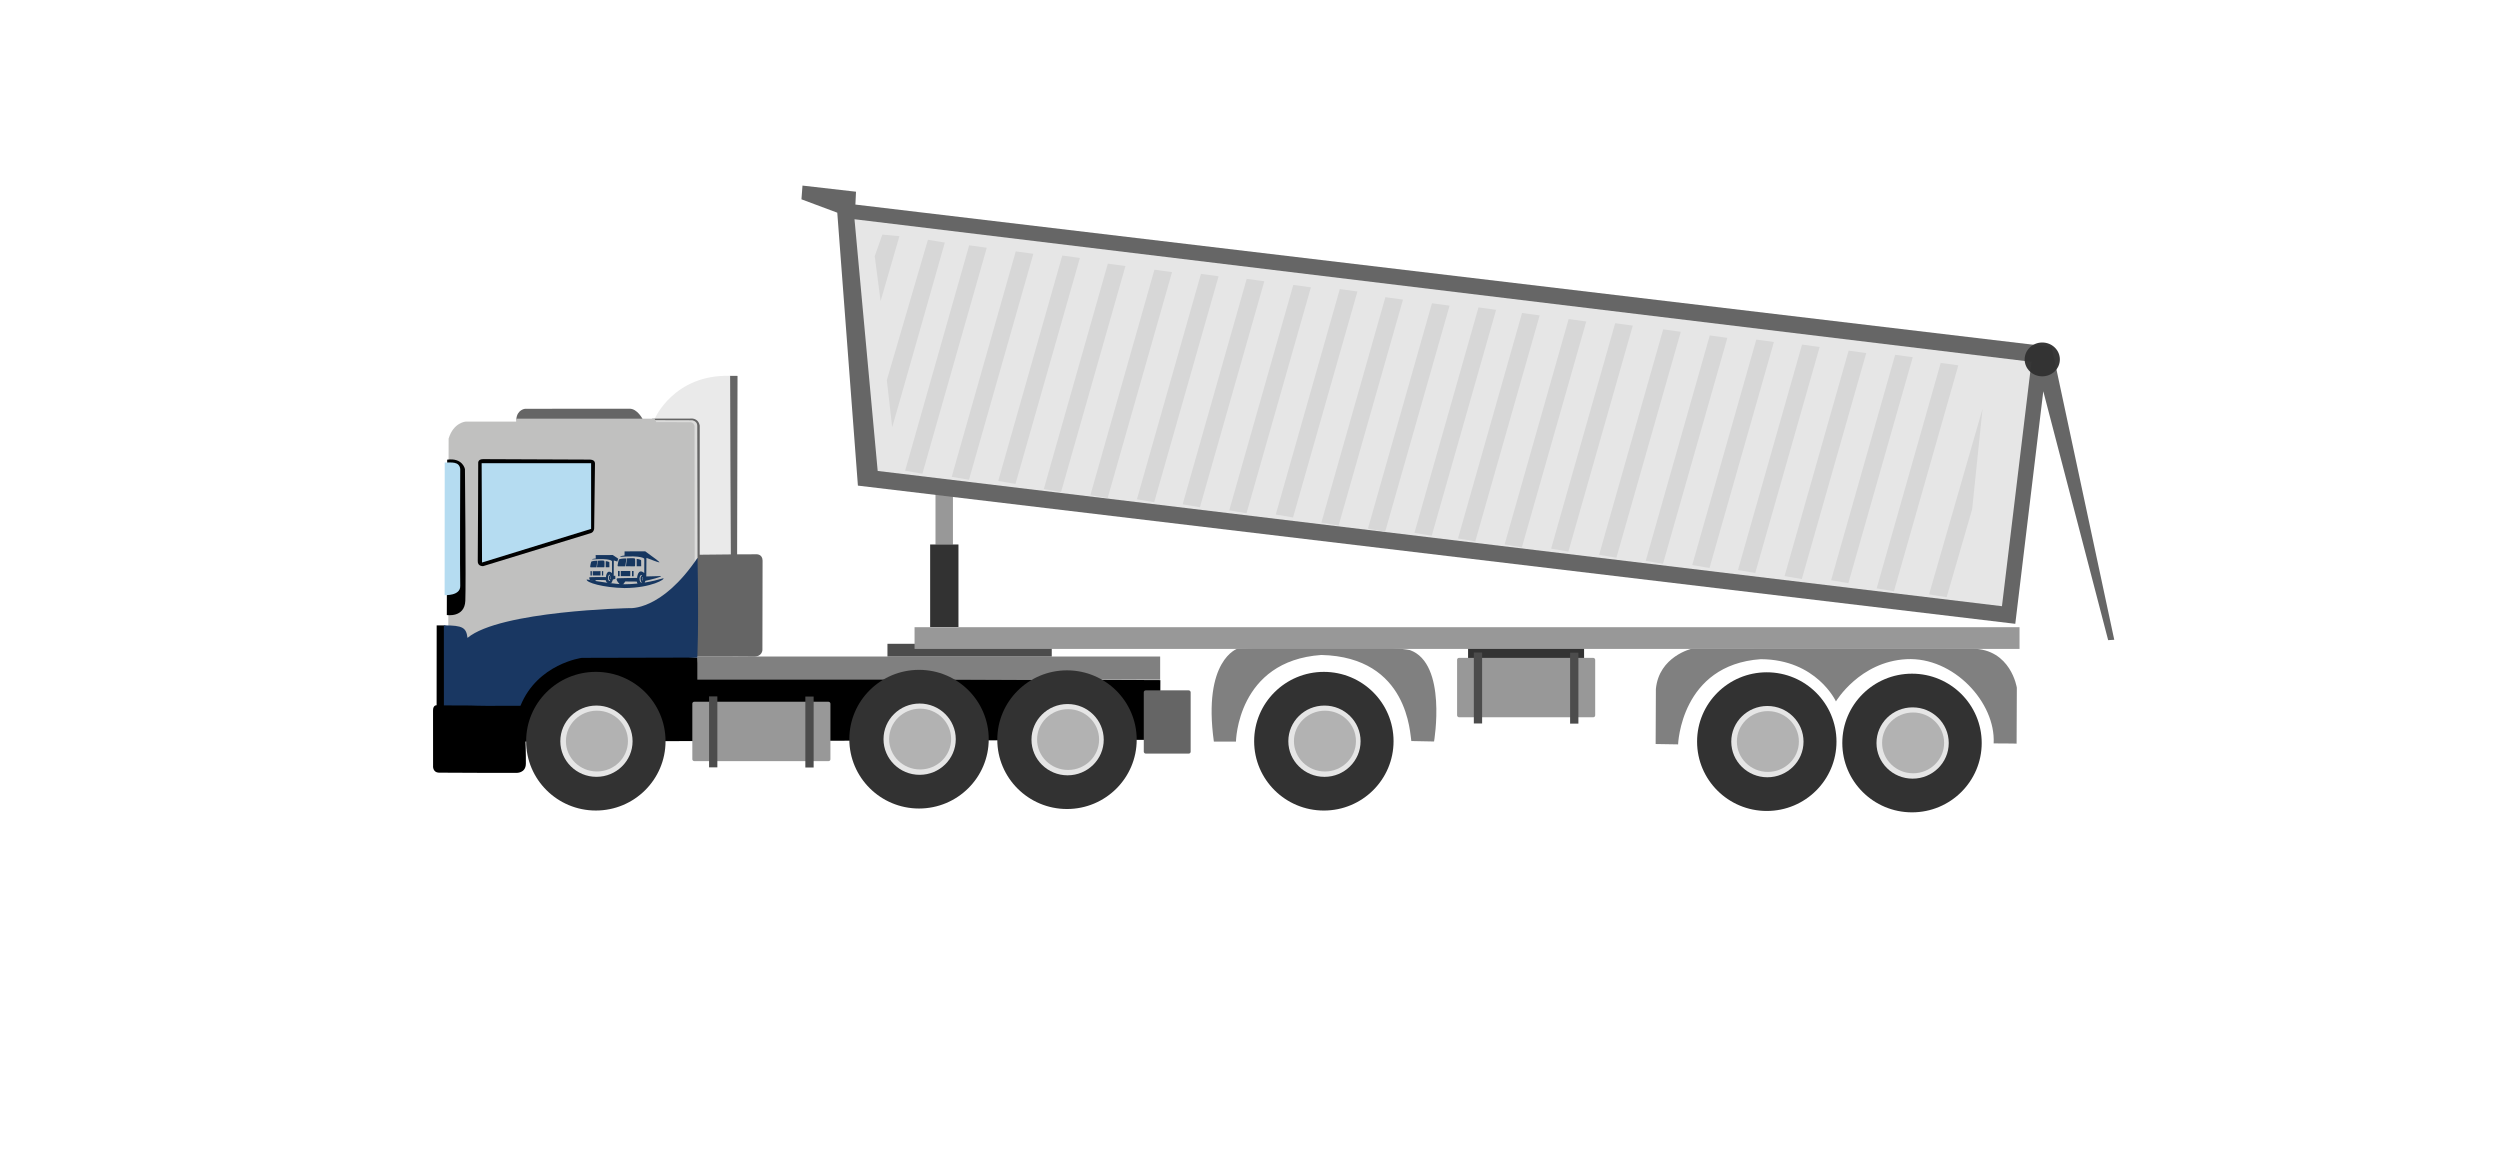 <?xml version="1.0" encoding="UTF-8" standalone="no"?>
<svg
   version="1.1"
   viewBox="0 0 1600 528.75"
   width="1280"
   height="600"
   id="svg586"
   sodipodi:docname="Camion granel.svg"
   xml:space="preserve"
   inkscape:version="1.3.2 (091e20e, 2023-11-25, custom)"
   xmlns:inkscape="http://www.inkscape.org/namespaces/inkscape"
   xmlns:sodipodi="http://sodipodi.sourceforge.net/DTD/sodipodi-0.dtd"
   xmlns="http://www.w3.org/2000/svg"
   xmlns:svg="http://www.w3.org/2000/svg"><defs
     id="defs586" /><sodipodi:namedview
     id="namedview586"
     pagecolor="#a863f9"
     bordercolor="#eeeeee"
     borderopacity="1"
     inkscape:showpageshadow="0"
     inkscape:pageopacity="0"
     inkscape:pagecheckerboard="0"
     inkscape:deskcolor="#505050"
     inkscape:zoom="1.4142136"
     inkscape:cx="692.61109"
     inkscape:cy="317.8445"
     inkscape:window-width="1920"
     inkscape:window-height="1057"
     inkscape:window-x="-8"
     inkscape:window-y="-8"
     inkscape:window-maximized="1"
     inkscape:current-layer="svg586" /><g
     id="g607"
     inkscape:label="Camion"
     style="display:inline"
     transform="translate(159.361,48.143)"><path
       style="display:inline;fill:#000000;fill-opacity:1;stroke-width:1.25"
       d="m 124.987,241.49 -4.875,0.014 -0.041,51.086 c 0,0 -2.348,-0.193 -2.293,3.411 0.055,3.605 0.028,35.259 0.028,35.259 0,0 -0.497,4.337 3.812,4.475 4.309,0.138 49.477,0.141 49.477,0.141 0,0 6.016,0.312 6.094,-5.859 0.078,-6.172 -0.234,-14.219 -0.234,-14.219 L 583.146,314.726 583.281,276.5 287.934,275.193 287.129,262.027 181.031,256.296 Z"
       id="path598"
       sodipodi:nodetypes="cccscscsccccccc"
       inkscape:label="Negro" /><rect
       style="display:inline;fill:#808080;fill-opacity:1;stroke-width:1.945"
       id="rect605"
       width="296.211"
       height="14.805"
       x="286.931"
       y="261.405"
       ry="0" /><path
       style="display:inline;fill:#656565;fill-opacity:1;stroke-width:1.25"
       d="m 251.907,109.433 c 0,0 -3.37,-6.684 -8.397,-6.629 -5.027,0.055 -66.844,0.055 -66.844,0.055 0,0 -5.082,0.497 -5.58,6.684 -0.497,6.187 80.82,-0.111 80.82,-0.111 z"
       id="path597" /><path
       style="display:inline;fill:#656565;fill-opacity:1;stroke-width:1.25"
       d="m 307.785,81.77 4.875,0.041 -0.262,114.214 12.54,-0.055 c 0,0 3.701,-0.083 3.756,4.033 0.055,4.116 -0.111,57.314 -0.111,57.314 0,0 -0.138,4.217 -5.607,4.143 -13.676,-0.184 -29.844,0.062 -38.034,-0.067 -1.81,-0.028 0.703,-3.128 0.801,-4.822 -0.656,-4.356 2.695,-160.54 2.695,-160.54 z"
       id="path596"
       sodipodi:nodetypes="ccccscssccc" /><path
       style="display:inline;fill:#eaeaea;fill-opacity:1;stroke-width:1.25"
       d="m 259.66,109.238 c 0,0 12.195,-28.513 48.258,-27.468 -0.058,7.782 0.465,114.286 0.465,114.286 l -27.816,0.29 z"
       id="path595"
       sodipodi:nodetypes="ccccc" /><path
       style="display:inline;fill:#656565;fill-opacity:1;stroke-width:1.25"
       d="m 260.094,109.156 22.4,-0.041 c 0,0 4.928,-0.801 5.975,4.517 -0.041,4.702 -0.021,84.836 -0.021,84.836 l -5.03,0.37 -25.539,-89.571 z"
       id="path594"
       sodipodi:nodetypes="ccccccc" /><path
       style="display:inline;fill:#dbdbda;fill-opacity:1;stroke-width:1.26"
       d="m 259.612,110.12 23.971,0.067 c 0,0 3.31,0.413 3.31,3.481 0,3.068 0.174,84.579 0.174,84.579 l -3.891,8.276 z"
       id="path593"
       sodipodi:nodetypes="ccsccc" /><path
       style="fill:#c0c0bf;fill-opacity:1;stroke-width:1.25"
       d="m 127.758,121.956 -0.232,131.707 157.782,-1.161 -0.166,-138.398 c 0,0 -0.041,-2.628 -2.957,-2.669 -2.915,-0.041 -21.476,-0.041 -21.476,-0.041 0,0 -0.079,-4e-5 -1.166,-2.229 l -88.58,0.016 v 1.858 h -32.172 c 0,0 -7.898,0.465 -11.034,10.918 z"
       id="path592"
       sodipodi:nodetypes="ccccsccccccc" /><path
       style="display:inline;fill:#000000;fill-opacity:1;stroke-width:1.25"
       d="m 217.712,135.37 c 0,0 3.709,-0.276 3.717,2.439 0.009,3.485 -0.523,41.696 -0.523,41.696 0,0 -0.154,2.284 -2.091,2.904 -1.994,0.638 -68.931,21.138 -68.931,21.138 0,0 -3.6,0.29 -3.484,-3.194 0.116,-3.484 0.29,-62.66 0.29,-62.66 0,0 -0.407,-2.613 3.136,-2.613 3.542,0 67.886,0.29 67.886,0.29 z"
       id="path591"
       sodipodi:nodetypes="cscscscsc" /><path
       style="display:inline;fill:#193762;fill-opacity:1;stroke-width:1.25"
       d="m 124.716,241.47 c 12.202,-0.015 14.32,1.496 15.121,8.012 20.906,-17.422 103.6,-19.048 103.6,-19.048 0,0 20.409,2.19 43.638,-32.189 0.856,48.935 -0.18,62.039 -0.147,63.834 -1.012,-0.002 -73.921,0.179 -73.921,0.179 0,0 -28.339,3.717 -39.257,30.662 -44.832,0.232 -12.311,-0.232 -49.013,-0.232 -0.046,-9.839 -0.018,-50.73 -0.022,-51.218 z"
       id="path587"
       sodipodi:nodetypes="cccccccccc" /><path
       style="display:inline;fill:#000000;fill-opacity:1;stroke-width:1.25"
       d="m 126.829,135.429 -0.232,99.419 c 0,0 11.382,1.858 11.847,-9.059 0.465,-10.918 -0.232,-84.321 -0.232,-84.321 0,0 -1.394,-7.433 -11.382,-6.039 z"
       id="path588" /><path
       style="fill:#b5dcf1;fill-opacity:1;stroke-width:1.25"
       d="m 125.261,137.258 -0.058,84.849 c 0,0 10.248,0.62 9.988,-5.958 -0.289,-7.326 0,-74.797 0,-74.797 -0.627,-4.945 -5.686,-4.071 -9.93,-4.094 z"
       id="path589"
       sodipodi:nodetypes="ccsccc" /><path
       style="display:inline;fill:#b5dcf1;fill-opacity:1;stroke-width:1.25"
       d="m 148.895,137.674 0.246,63.566 69.807,-21.517 v -42.049 z"
       id="path590"
       sodipodi:nodetypes="ccccc" /><rect
       style="display:inline;fill:#656565;fill-opacity:1;stroke-width:1.25"
       id="rect604"
       width="30"
       height="40.469"
       x="572.656"
       y="283.062"
       ry="1.215" /></g><g
     id="g606"
     inkscape:label="tanke"
     transform="translate(159.361,48.143)"><rect
       style="display:inline;fill:#989898;fill-opacity:1;stroke-width:1.251"
       id="rect603"
       width="88.388"
       height="38.007"
       x="283.727"
       y="290.353"
       ry="1.215" /><rect
       style="fill:#4c4c4c;fill-opacity:1;stroke-width:1.578"
       id="rect602"
       width="5.303"
       height="45.409"
       x="294.444"
       y="286.928"
       ry="0" /><rect
       style="fill:#4c4c4c;fill-opacity:1;stroke-width:1.578"
       id="rect602-9"
       width="5.303"
       height="45.409"
       x="356.062"
       y="287.026"
       ry="0" /></g><g
     id="g1"
     inkscape:label="Ruedas"
     transform="translate(0.156,-1.25)"><g
       id="g605"
       inkscape:label="Rueda"
       transform="translate(159.361,48.143)"><ellipse
         style="fill:#323232;fill-opacity:1;stroke-width:1.275"
         id="path601-8"
         cx="523.359"
         cy="315.875"
         rx="44.609"
         ry="44.375" /><ellipse
         style="fill:#e5e5e5;fill-opacity:1;stroke-width:1.256"
         id="path600-8"
         cx="523.75"
         cy="315.875"
         rx="23.125"
         ry="22.812" /><ellipse
         style="fill:#b2b2b2;fill-opacity:1;stroke-width:1.591"
         id="path599-4"
         cx="524.062"
         cy="315.797"
         rx="19.844"
         ry="19.453" /></g><g
       id="g605-2"
       inkscape:label="Rueda"
       transform="translate(64.664,47.827)"><ellipse
         style="fill:#323232;fill-opacity:1;stroke-width:1.275"
         id="path601-8-1"
         cx="523.359"
         cy="315.875"
         rx="44.609"
         ry="44.375" /><ellipse
         style="fill:#e5e5e5;fill-opacity:1;stroke-width:1.256"
         id="path600-8-5"
         cx="523.75"
         cy="315.875"
         rx="23.125"
         ry="22.812" /><ellipse
         style="fill:#b2b2b2;fill-opacity:1;stroke-width:1.591"
         id="path599-4-3"
         cx="524.062"
         cy="315.797"
         rx="19.844"
         ry="19.453" /></g><g
       id="g605-0"
       inkscape:label="Rueda"
       transform="translate(-142.179,49.116)"><ellipse
         style="fill:#323232;fill-opacity:1;stroke-width:1.275"
         id="path601-8-8"
         cx="523.359"
         cy="315.875"
         rx="44.609"
         ry="44.375" /><ellipse
         style="fill:#e5e5e5;fill-opacity:1;stroke-width:1.256"
         id="path600-8-3"
         cx="523.75"
         cy="315.875"
         rx="23.125"
         ry="22.812" /><ellipse
         style="fill:#b2b2b2;fill-opacity:1;stroke-width:1.591"
         id="path599-4-5"
         cx="524.062"
         cy="315.797"
         rx="19.844"
         ry="19.453" /></g><g
       id="g605-02"
       inkscape:label="Rueda"
       transform="translate(607.227,49.393)"><ellipse
         style="fill:#323232;fill-opacity:1;stroke-width:1.275"
         id="path601-8-7"
         cx="523.359"
         cy="315.875"
         rx="44.609"
         ry="44.375" /><ellipse
         style="fill:#e5e5e5;fill-opacity:1;stroke-width:1.256"
         id="path600-8-2"
         cx="523.75"
         cy="315.875"
         rx="23.125"
         ry="22.812" /><ellipse
         style="fill:#b2b2b2;fill-opacity:1;stroke-width:1.591"
         id="path599-4-36"
         cx="524.062"
         cy="315.797"
         rx="19.844"
         ry="19.453" /></g><g
       id="g605-6"
       inkscape:label="Rueda"
       transform="translate(700.169,50.277)"><ellipse
         style="fill:#323232;fill-opacity:1;stroke-width:1.275"
         id="path601-8-6"
         cx="523.359"
         cy="315.875"
         rx="44.609"
         ry="44.375" /><ellipse
         style="fill:#e5e5e5;fill-opacity:1;stroke-width:1.256"
         id="path600-8-29"
         cx="523.75"
         cy="315.875"
         rx="23.125"
         ry="22.812" /><ellipse
         style="fill:#b2b2b2;fill-opacity:1;stroke-width:1.591"
         id="path599-4-2"
         cx="524.062"
         cy="315.797"
         rx="19.844"
         ry="19.453" /></g><g
       id="g605-6-3"
       inkscape:label="Rueda"
       transform="translate(323.75,49.125)"><ellipse
         style="fill:#323232;fill-opacity:1;stroke-width:1.275"
         id="path601-8-6-5"
         cx="523.359"
         cy="315.875"
         rx="44.609"
         ry="44.375" /><ellipse
         style="fill:#e5e5e5;fill-opacity:1;stroke-width:1.256"
         id="path600-8-29-5"
         cx="523.75"
         cy="315.875"
         rx="23.125"
         ry="22.812" /><ellipse
         style="fill:#b2b2b2;fill-opacity:1;stroke-width:1.591"
         id="path599-4-2-8"
         cx="524.062"
         cy="315.797"
         rx="19.844"
         ry="19.453" /></g><path
       style="fill:#808080;fill-opacity:1;stroke-width:1.25"
       d="m 776.875,363.984 h 14.141 c 0,0 0.723,-51.671 54.64,-55.428 56.127,1.326 56.711,51.11 57.595,55.088 6.509,0.188 14.545,0.285 14.545,0.285 0,0 8.546,-49.874 -15.429,-58.491 -22.76,-4.419 -110.297,-0.969 -110.297,-0.969 0,0 -22.435,7.109 -15.195,59.516 z"
       id="path9"
       sodipodi:nodetypes="cccccccc"
       transform="translate(-0.156,1.25)" /><path
       style="fill:#808080;fill-opacity:1;stroke-width:1.25"
       d="m 1059.766,330.391 -0.156,35.156 14.375,0.234 c 0,0 1.641,-50.938 52.891,-54.531 35.781,0.156 48.125,27.031 48.125,27.031 0,0 15.156,-25.469 45.156,-27.031 30,-1.562 57.188,27.656 55.781,53.906 12.031,0 14.688,0.156 14.688,0.156 l 0.156,-35.781 c 0,0 -3.75,-24.844 -28.594,-25 -24.844,-0.156 -179.375,0 -179.375,0 0,0 -21.094,4.844 -23.047,25.859 z"
       id="path11"
       sodipodi:nodetypes="cccccscccscc"
       transform="translate(-0.156,1.25)" /></g><g
     id="g611"
     transform="matrix(0.085,0,0,0.09,381.1,234.668)"
     inkscape:label="logo Camion"><path
       style="fill:#c0c0be;fill-opacity:1;stroke-width:1.25"
       d="m 383.374,143.793 -1.878,120.153 110.596,-3.701 c 0,0 -84.346,-1.991 -108.874,-125.514 z"
       id="path27-1"
       sodipodi:nodetypes="ccccc" /><path
       style="fill:#16365f;fill-opacity:1;stroke-width:1.25"
       d="M -66.05,284.071 C 38.814,301.932 154.619,318.648 224.343,318.065 327.767,317.201 427.158,299.34 510.703,275.428 527.7,280.326 425.005,343.759 218.582,345.146 59.845,342.265 -72.1,306.254 -66.05,284.071 Z"
       id="path18-6"
       sodipodi:nodetypes="csccc" /><path
       id="path20-4"
       style="fill:#16365f;fill-opacity:1;stroke-width:1.25"
       d="M 130.446,110.276 1.383,110.565 2.247,135.052 c 0,0 -29.868,1.685 -26.792,6.914 143.494,-10.162 148.94,12.388 148.94,12.388 0,0 -0.233,-1.229 0,84.124 -41.645,-32.576 -45.518,28.809 -45.518,28.809 0,0 -122.437,-1.441 -125.317,2.017 -2.881,3.457 5.474,21.895 5.474,21.895 l 38.027,5.474 6.626,-8.354 c 0,0 38.514,-1.527 73.174,0.576 2.881,10.659 10.659,19.014 10.659,19.014 0,0 20.454,1.729 27.368,3.745 6.914,2.017 16.421,-27.08 16.421,-27.08 l 18.438,-4.609 -0.288,-22.759 -12.1,1.44 0.864,-109.763 26.216,7.778 6.914,-20.454 z m -23.931,139.746 c 3.35,-0.098 5.705,2.677 4.27,3.203 -10.804,4.566 -9.739,14.199 -10.356,17.964 1.483,25.17 11.772,15.757 10.544,21.133 -8.775,7.518 -17.139,-4.898 -16.565,-20.61 0.565,-15.452 8.144,-20.176 8.528,-20.444 1.235,-0.861 2.462,-1.213 3.579,-1.245 z m 5.254,12.275 c 0.464,0.014 0.973,0.171 1.487,0.549 0.16,0.118 3.313,2.196 3.547,8.994 0.239,6.913 -3.24,12.375 -6.89,9.067 -0.51,-2.365 3.768,1.776 4.385,-9.297 -0.257,-1.656 0.186,-5.894 -4.307,-7.903 -0.597,-0.232 0.384,-1.454 1.777,-1.411 z"
       sodipodi:nodetypes="cccccccscccccsccccccccscccsssscscccs" /><path
       id="path20-9-5"
       style="fill:#16365f;fill-opacity:1;stroke-width:1.492"
       d="m 374.484,84 -155.394,0.347 -0.13,29.201 c 0,0 -35.76,3.469 -32.122,9.767 169.727,-12.238 180.491,13.765 180.491,13.765 0,0 0.767,-0.693 0,101.305 -49.259,-39.229 -53.839,34.692 -53.839,34.692 0,0 -143.04,1.003 -148.228,2.428 -22.556,6.2 23.993,49.589 23.993,49.589 l 17.275,-4.001 18.023,-22.691 c 0,0 60.736,0.08 86.551,0.694 4.721,20.279 12.608,22.897 12.608,22.897 0,0 29.897,-7.289 38.075,-4.861 8.178,2.428 13.719,-23.24 13.719,-23.24 30.148,-6.007 131.954,-29.517 116.223,-33.93 l -109.068,2.706 1.022,-132.181 c 32.694,10.921 78.698,29.618 96.869,32.355 6.304,-3.176 -43.219,-34.853 -106.07,-78.843 z M 351.229,256.145 c -12.779,5.498 -11.519,17.099 -12.25,21.633 1.754,30.311 11.479,23.966 12.472,25.449 -10.379,9.054 -20.272,-5.898 -19.593,-24.82 0.668,-18.608 7.613,-23.798 10.087,-24.62 3.802,-1.262 7.12,-1.173 9.284,2.358 z m 1.164,10.925 c 0.549,0.014 1.151,0.206 1.759,0.662 0.189,0.142 3.918,2.645 4.196,10.831 0.283,8.324 -3.833,14.902 -8.149,10.919 -0.604,-2.848 4.457,2.139 5.186,-11.196 -0.304,-1.995 0.221,-7.098 -5.094,-9.517 -0.706,-0.279 0.454,-1.751 2.102,-1.699 z"
       sodipodi:nodetypes="cccccccscccccscccccccccsscccscccc" /><path
       style="fill:#16365f;fill-opacity:1;stroke-width:1.25"
       d="m 169.626,223.568 12.532,0.144 v 37.235 l -12.46,-0.072 z"
       id="path21-3"
       sodipodi:nodetypes="ccccc" /><path
       style="fill:#16365f;fill-opacity:1;stroke-width:1.25"
       d="m 190.657,223.784 71.518,-0.144 -0.072,36.875 h -71.446 z"
       id="path22-1"
       sodipodi:nodetypes="ccccc" /><path
       style="fill:#16365f;fill-opacity:1;stroke-width:1.25"
       d="m 275.066,223.64 h 11.956 l -0.072,37.596 -12.028,-0.144 z"
       id="path23-7"
       sodipodi:nodetypes="ccccc" /><path
       style="fill:#16365f;fill-opacity:1;stroke-width:1.262"
       d="m 232.885,134.576 -8.288,56.223 -53.722,-0.103 c 0,0 -4.605,-0.413 -4.195,-6.924 0.261,-4.153 6.465,-41.26 13.306,-43.651 4.966,-2.202 28.541,-6.272 52.899,-5.544 z"
       id="path24-3"
       sodipodi:nodetypes="cccsccc" /><path
       style="fill:#16365f;fill-opacity:1;stroke-width:1.25"
       d="m 236.857,134.779 -7.537,55.511 65.085,0.306 c 0,0 3.565,-0.509 3.87,-3.972 0.306,-3.463 2.533,-47.936 -1.652,-51.178 -5.597,-5.103 -59.64,-1.437 -59.64,-1.437 z"
       id="path25-5"
       sodipodi:nodetypes="cccsccc" /><path
       style="fill:#16365f;fill-opacity:1;stroke-width:1.25"
       d="m 310.122,138.821 c 0.616,-2.53 33.491,3.566 33.753,9.75 0.484,13.532 0.284,41.483 0.284,41.483 l -33.934,-0.019 c 0,0 0.318,-35.315 -0.104,-51.214 z"
       id="path26-2"
       sodipodi:nodetypes="ccccc" /><path
       style="fill:#16365f;fill-opacity:1;stroke-width:1.03"
       d="m -37.47,224.96 10.224,0.12 v 30.96 l -10.165,-0.06 z"
       id="path21-8-0"
       sodipodi:nodetypes="ccccc" /><path
       style="fill:#16365f;fill-opacity:1;stroke-width:1.03"
       d="m -20.313,225.14 58.345,-0.12 -0.059,30.661 H -20.313 Z"
       id="path22-5-7"
       sodipodi:nodetypes="ccccc" /><path
       style="fill:#16365f;fill-opacity:1;stroke-width:1.03"
       d="m 48.549,225.02 h 9.753 l -0.059,31.26 -9.812,-0.12 z"
       id="path23-2-6"
       sodipodi:nodetypes="ccccc" /><path
       style="fill:#16365f;fill-opacity:1;stroke-width:1.039"
       d="m 14.137,150.965 -6.762,46.748 -43.826,-0.086 c 0,0 -3.757,-0.344 -3.423,-5.758 0.213,-3.453 5.275,-34.307 10.855,-36.295 4.051,-1.831 23.284,-5.215 43.155,-4.61 z"
       id="path24-8-1"
       sodipodi:nodetypes="cccsccc" /><path
       style="fill:#16365f;fill-opacity:1;stroke-width:1.03"
       d="m 17.377,151.133 -6.149,46.156 53.097,0.254 c 0,0 2.908,-0.423 3.158,-3.303 0.249,-2.879 2.066,-39.858 -1.348,-42.553 -4.566,-4.243 -48.654,-1.195 -48.654,-1.195 z"
       id="path25-6-2"
       sodipodi:nodetypes="cccsccc" /><path
       style="fill:#16365f;fill-opacity:1;stroke-width:1.03"
       d="m 77.147,154.495 c 0.502,-2.104 27.322,2.965 27.536,8.107 0.395,11.252 0.232,34.492 0.232,34.492 l -27.683,-0.019 c 0,0 0.26,-29.363 -0.085,-42.583 z"
       id="path26-5-0"
       sodipodi:nodetypes="ccccc" /></g><g
     id="g606-2"
     inkscape:label="tanke"
     transform="translate(648.808,20.058)"
     style="display:inline"><rect
       style="display:inline;fill:#333333;fill-opacity:1;stroke-width:1.252"
       id="rect11"
       width="74.246"
       height="8.618"
       x="939.568"
       y="303.474"
       transform="translate(-648.808,-20.058)" /><rect
       style="display:inline;fill:#989898;fill-opacity:1;stroke-width:1.251"
       id="rect603-0"
       width="88.388"
       height="38.007"
       x="283.727"
       y="290.353"
       ry="1.215" /><rect
       style="fill:#4c4c4c;fill-opacity:1;stroke-width:1.578"
       id="rect602-2"
       width="5.303"
       height="45.409"
       x="294.444"
       y="286.928"
       ry="0" /><rect
       style="fill:#4c4c4c;fill-opacity:1;stroke-width:1.578"
       id="rect602-9-3"
       width="5.303"
       height="45.409"
       x="356.062"
       y="287.026"
       ry="0" /></g><g
     id="g2"
     inkscape:label="Acople"
     style="display:inline"><rect
       style="fill:#989898;fill-opacity:1;stroke-width:1.25"
       id="rect13"
       width="11.159"
       height="32.483"
       x="598.721"
       y="205.474" /><path
       style="display:inline;fill:#666666;fill-opacity:1;stroke-width:1.25"
       d="m 547.455,20.3 0.387,-8.231 -34.25,-3.922 -0.663,8.784 22.926,8.563 13.203,174.677 740.722,88.444 17.926,-148.824 41.513,159.272 3.906,-0.234 -40.078,-187.422 z"
       id="path1" /><rect
       style="fill:#323232;fill-opacity:1;stroke-width:1.25"
       id="rect12"
       width="18.12"
       height="52.812"
       x="595.296"
       y="237.846" /><path
       style="display:inline;fill:#e6e6e6;fill-opacity:1;stroke-width:1.25"
       d="m 546.875,29.688 14.844,161.094 719.531,86.562 18.906,-156.406 z"
       id="path2" /><path
       style="fill:#d7d7d7;fill-opacity:1;stroke-width:1.25"
       d="M 564.691,39.525 575.629,40.519 563.586,82.062 559.83,53.335 Z"
       id="path3" /><path
       style="fill:#d7d7d7;fill-opacity:1;stroke-width:1.25"
       d="m 593.859,42.839 10.828,1.768 c 0,0 -33.698,118.661 -33.698,118.109 0,-0.552 -3.425,-30.052 -3.425,-30.052 z"
       id="path4" /><path
       style="fill:#d7d7d7;fill-opacity:1;stroke-width:1.25"
       d="m 620.265,46.375 11.27,1.547 -41.211,144.625 -11.049,-1.878 z"
       id="path5" /><path
       style="fill:#d7d7d7;fill-opacity:1;stroke-width:1.25"
       d="m 738.836,61.988 11.27,1.547 -41.211,144.625 -11.049,-1.878 z"
       id="path5-3-4" /><path
       style="fill:#d7d7d7;fill-opacity:1;stroke-width:1.25"
       d="m 768.615,64.643 11.27,1.547 -41.211,144.625 -11.049,-1.878 z"
       id="path5-0-3" /><path
       style="fill:#d7d7d7;fill-opacity:1;stroke-width:1.25"
       d="m 709.021,58.108 11.27,1.547 -41.211,144.625 -11.049,-1.878 z"
       id="path5-7" /><path
       style="fill:#d7d7d7;fill-opacity:1;stroke-width:1.25"
       d="m 827.704,71.722 11.27,1.547 -41.211,144.625 -11.049,-1.878 z"
       id="path5-3-7" /><path
       style="fill:#d7d7d7;fill-opacity:1;stroke-width:1.25"
       d="m 857.483,74.378 11.27,1.547 -41.211,144.625 -11.049,-1.878 z"
       id="path5-0-0" /><path
       style="fill:#d7d7d7;fill-opacity:1;stroke-width:1.25"
       d="m 797.889,67.842 11.27,1.547 -41.211,144.625 -11.049,-1.878 z"
       id="path5-8" /><path
       style="fill:#d7d7d7;fill-opacity:1;stroke-width:1.25"
       d="m 916.459,83.455 11.27,1.547 -41.211,144.625 -11.049,-1.878 z"
       id="path5-3-4-9" /><path
       style="fill:#d7d7d7;fill-opacity:1;stroke-width:1.25"
       d="m 946.238,86.111 11.27,1.547 -41.211,144.625 -11.049,-1.878 z"
       id="path5-0-3-5" /><path
       style="fill:#d7d7d7;fill-opacity:1;stroke-width:1.25"
       d="m 886.644,79.575 11.27,1.547 -41.211,144.625 -11.049,-1.878 z"
       id="path5-7-2" /><path
       style="fill:#d7d7d7;fill-opacity:1;stroke-width:1.25"
       d="m 1003.93,93.567 11.27,1.547 -41.211,144.625 -11.049,-1.878 z"
       id="path5-3-9" /><path
       style="fill:#d7d7d7;fill-opacity:1;stroke-width:1.25"
       d="m 1033.709,96.223 11.27,1.547 -41.211,144.625 -11.049,-1.878 z"
       id="path5-0-03" /><path
       style="fill:#d7d7d7;fill-opacity:1;stroke-width:1.25"
       d="M 974.115,89.688 985.385,91.234 944.174,235.86 933.125,233.981 Z"
       id="path5-6" /><path
       style="fill:#d7d7d7;fill-opacity:1;stroke-width:1.25"
       d="m 1094.248,104.05 11.27,1.547 -41.211,144.625 -11.049,-1.878 z"
       id="path5-3-4-1" /><path
       style="fill:#d7d7d7;fill-opacity:1;stroke-width:1.25"
       d="m 1124.027,106.706 11.27,1.547 -41.211,144.625 -11.049,-1.878 z"
       id="path5-0-3-2" /><path
       style="fill:#d7d7d7;fill-opacity:1;stroke-width:1.25"
       d="m 1064.433,100.17 11.27,1.547 -41.211,144.625 -11.049,-1.878 z"
       id="path5-7-4" /><path
       style="fill:#d7d7d7;fill-opacity:1;stroke-width:1.25"
       d="m 1183.116,113.785 11.27,1.547 -41.211,144.625 -11.049,-1.878 z"
       id="path5-3-7-2" /><path
       style="fill:#d7d7d7;fill-opacity:1;stroke-width:1.25"
       d="m 1212.895,116.441 11.27,1.547 -41.211,144.625 -11.049,-1.878 z"
       id="path5-0-0-9" /><path
       style="fill:#d7d7d7;fill-opacity:1;stroke-width:1.25"
       d="m 1153.301,109.905 11.27,1.547 -41.211,144.625 -11.049,-1.878 z"
       id="path5-8-3" /><path
       style="fill:#d7d7d7;fill-opacity:1;stroke-width:1.25"
       d="m 1242.057,121.638 11.27,1.547 -41.211,144.625 -11.049,-1.878 z"
       id="path5-7-2-2" /><path
       style="fill:#d7d7d7;fill-opacity:1;stroke-width:1.25"
       d="m 650.08,50.255 11.27,1.547 -41.211,144.625 -11.049,-1.878 z"
       id="path5-3" /><path
       style="fill:#d7d7d7;fill-opacity:1;stroke-width:1.25"
       d="m 679.859,52.911 11.27,1.547 -41.211,144.625 -11.049,-1.878 z"
       id="path5-0" /><path
       style="fill:#d7d7d7;fill-opacity:1;stroke-width:1.25"
       d="m 1234.609,269.766 c 0.312,0.156 11.25,1.797 11.25,1.797 l 16.328,-56.328 6.641,-64.219 z"
       id="path6" /><ellipse
       style="display:inline;fill:#323232;fill-opacity:0.965;stroke-width:1.43"
       id="path7"
       cx="1307.043"
       cy="119.406"
       rx="11.27"
       ry="10.828" /><rect
       style="display:inline;fill:#4c4c4c;fill-opacity:1;stroke-width:1.154"
       id="rect8"
       width="105.156"
       height="8.125"
       x="567.969"
       y="301.406" /><rect
       style="display:inline;fill:#989898;fill-opacity:1;stroke-width:3.462"
       id="rect9"
       width="707.188"
       height="13.906"
       x="585.312"
       y="290.781" /></g></svg>

